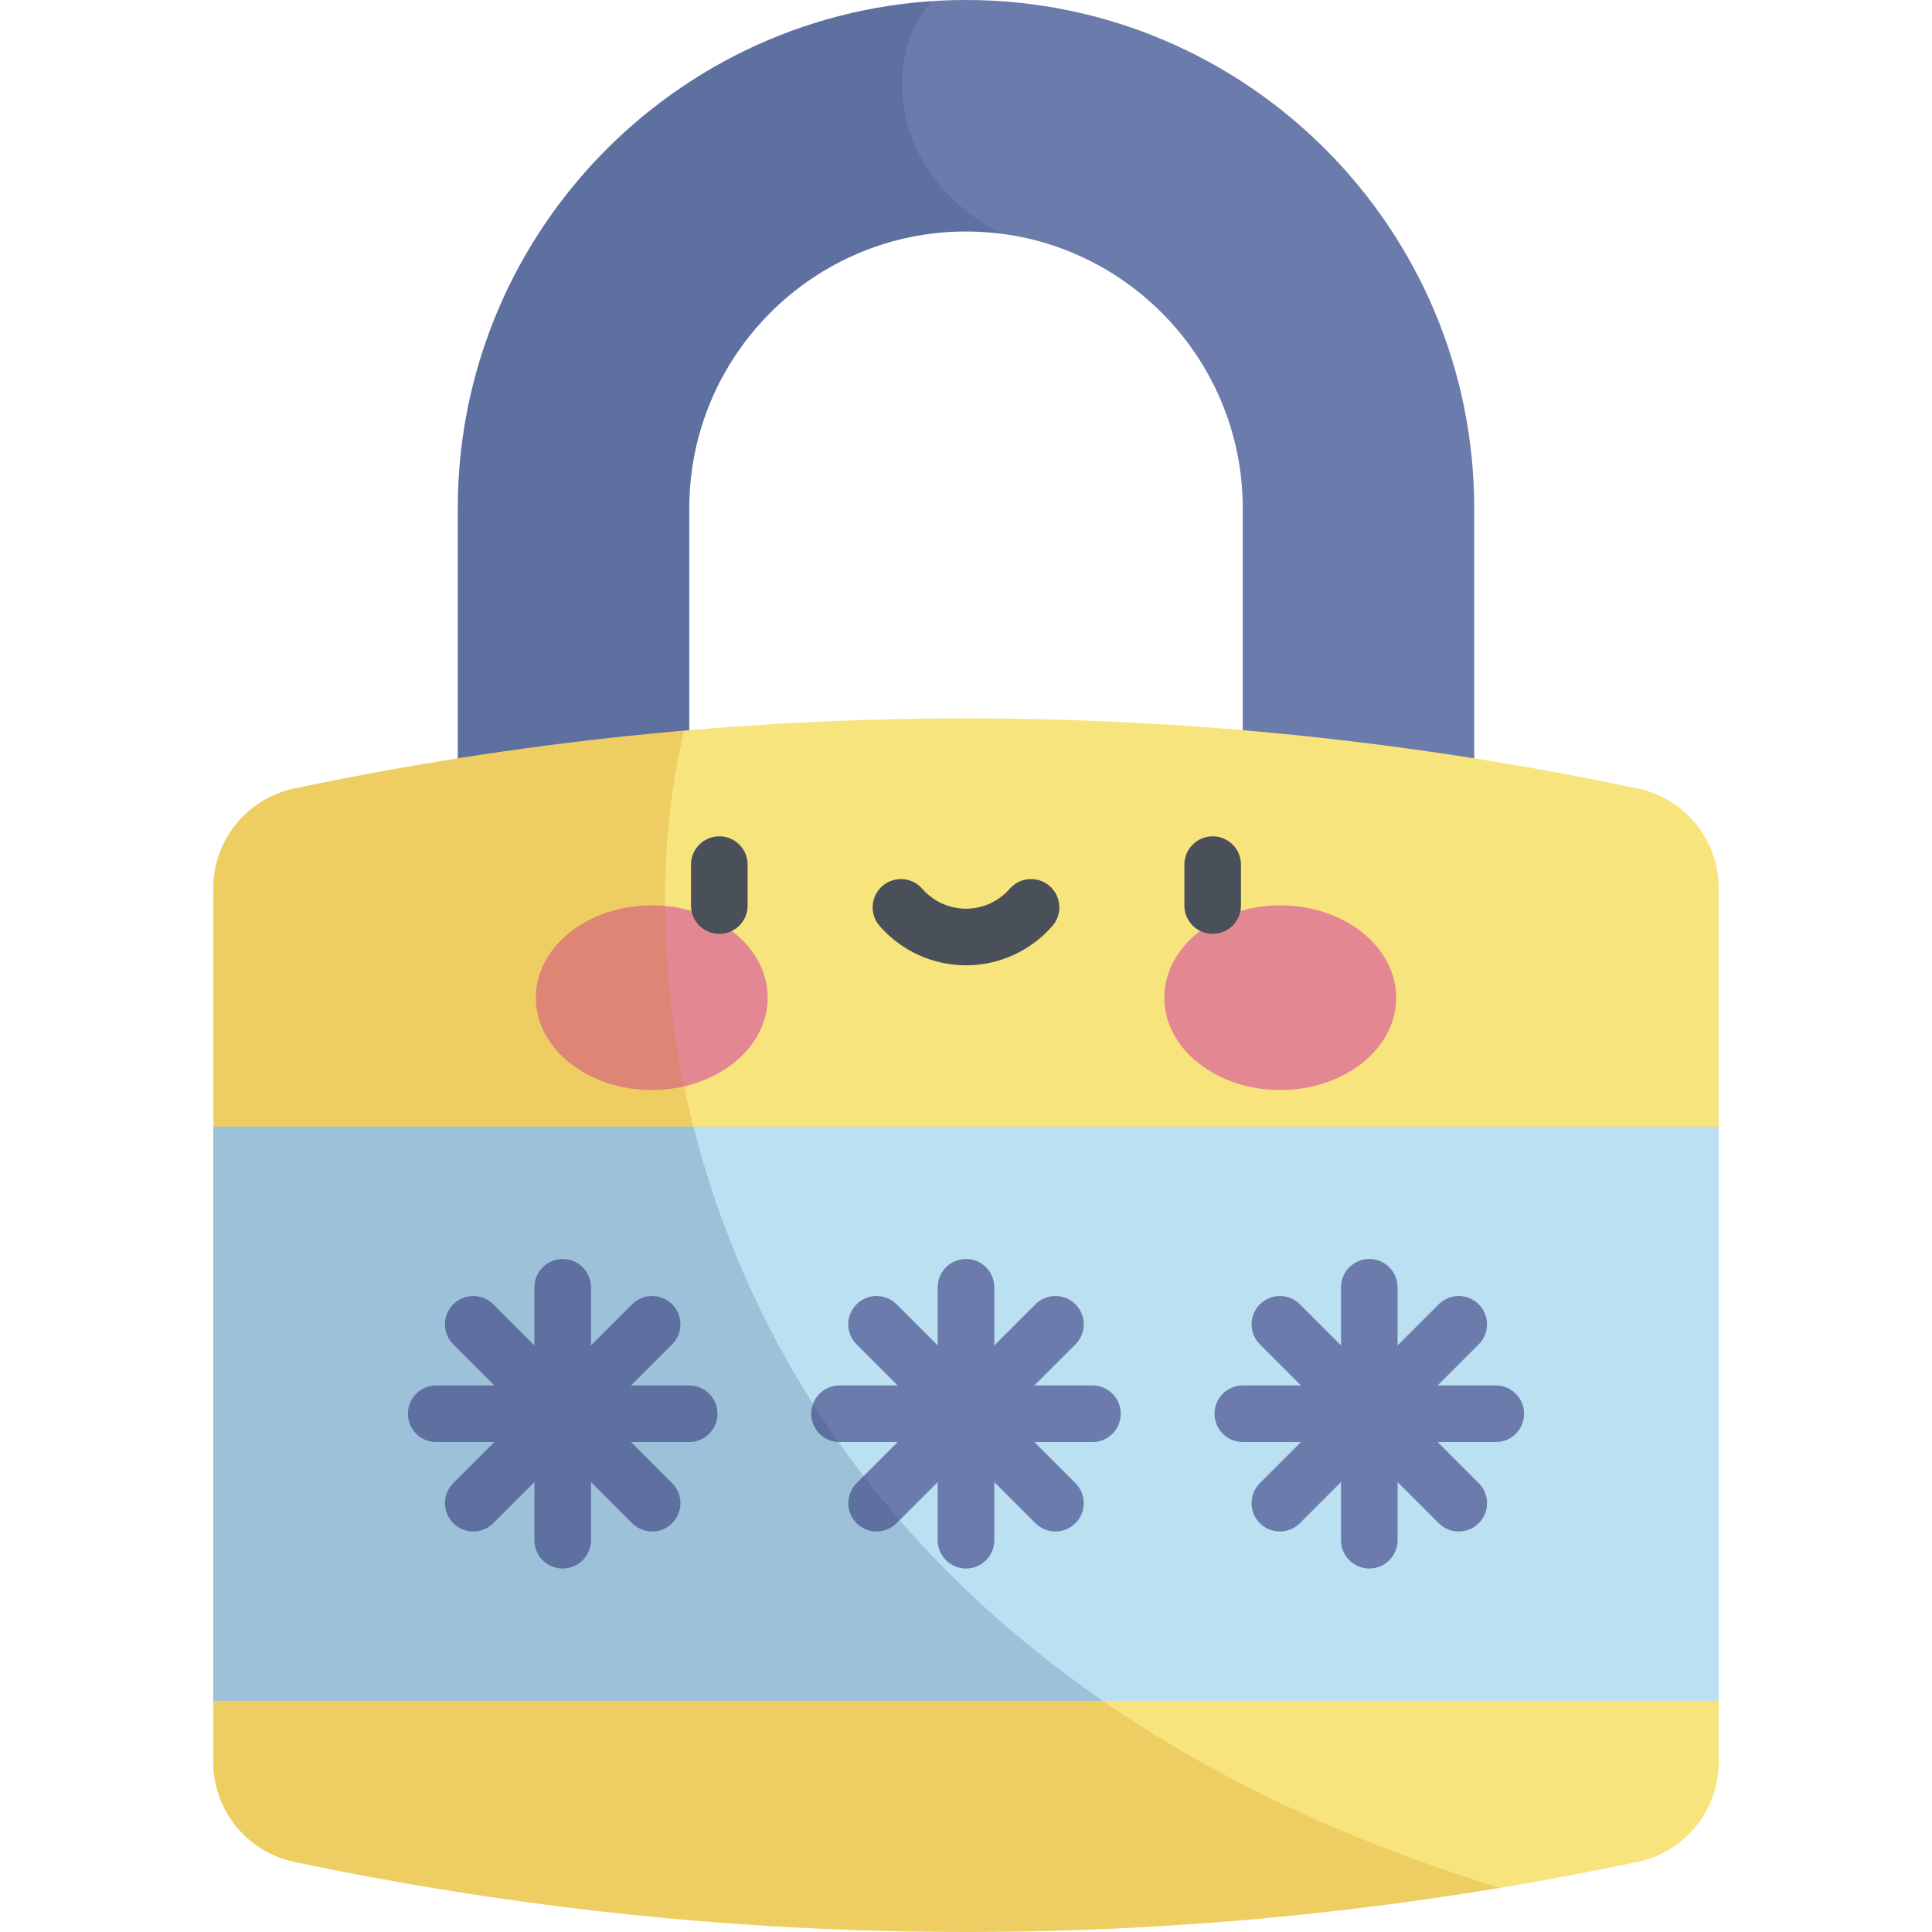 <?xml version="1.0" encoding="iso-8859-1"?>
<!-- Generator: Adobe Illustrator 19.0.0, SVG Export Plug-In . SVG Version: 6.00 Build 0)  -->
<svg version="1.1" id="Capa_1" xmlns="http://www.w3.org/2000/svg" xmlns:xlink="http://www.w3.org/1999/xlink" x="0px" y="0px"
	 viewBox="0 0 511.999 511.999" style="enable-background:new 0 0 511.999 511.999;" xml:space="preserve">
<path style="fill:#6B7BAB;" d="M360.008,260.029c-16.939,0-30.671-13.732-30.671-30.671V134.68
	c0-40.438-32.899-73.338-73.337-73.338s-73.337,32.9-73.337,73.338v94.678c0,16.939-13.732,30.671-30.671,30.671
	s-30.671-13.732-30.671-30.671V134.68C121.321,60.418,181.738,0,256,0s134.679,60.418,134.679,134.68v94.678
	C390.678,246.297,376.948,260.029,360.008,260.029z"/>
<path style="opacity:0.2;fill:#254A74;enable-background:new    ;" d="M265.525,61.981c-30.683-15.858-31.464-47.546-18.679-61.663
	C176.838,5.04,121.321,63.495,121.321,134.68v94.678c0,16.938,13.731,30.671,30.671,30.671c16.939,0,30.671-13.732,30.671-30.671
	V134.68c0-40.438,32.899-73.338,73.337-73.338C259.23,61.342,262.405,61.574,265.525,61.981z"/>
<path style="fill:#F8E47C;" d="M434.053,208.973L434.053,208.973c-117.408-24.792-238.699-24.792-356.107,0l0,0
	c-12.49,2.637-21.427,13.659-21.427,26.424v231.584c0,12.765,8.937,23.787,21.427,26.424l0,0
	c117.408,24.792,238.699,24.792,356.107,0l0,0c12.49-2.637,21.427-13.659,21.427-26.424V235.398
	C455.48,222.633,446.543,211.611,434.053,208.973z"/>
<g>
	<ellipse style="fill:#E38892;" cx="172.72" cy="264.4" rx="30.729" ry="24.471"/>
	<ellipse style="fill:#E38892;" cx="339.28" cy="264.4" rx="30.729" ry="24.471"/>
</g>
<g>
	<path style="fill:#495059;" d="M190.628,247.484c-4.142,0-7.5-3.357-7.5-7.5v-10.852c0-4.143,3.358-7.5,7.5-7.5s7.5,3.357,7.5,7.5
		v10.852C198.128,244.127,194.771,247.484,190.628,247.484z"/>
	<path style="fill:#495059;" d="M321.372,247.484c-4.142,0-7.5-3.357-7.5-7.5v-10.852c0-4.143,3.358-7.5,7.5-7.5s7.5,3.357,7.5,7.5
		v10.852C328.872,244.127,325.514,247.484,321.372,247.484z"/>
	<path style="fill:#495059;" d="M256,255.817c-8.773,0-17.116-3.8-22.889-10.424c-2.721-3.123-2.396-7.86,0.727-10.582
		c3.122-2.722,7.86-2.394,10.581,0.727c2.923,3.355,7.145,5.279,11.581,5.279s8.657-1.924,11.581-5.279
		c2.721-3.123,7.459-3.448,10.582-0.727c3.123,2.722,3.448,7.459,0.727,10.582C273.116,252.018,264.773,255.817,256,255.817z"/>
</g>
<path style="opacity:0.2;fill:#C97B00;enable-background:new    ;" d="M397.449,500.297
	c-207.733-63.636-235.402-228.098-216.127-306.66c-34.66,3.015-69.183,8.117-103.376,15.337l0,0
	c-12.49,2.637-21.427,13.659-21.427,26.424v231.584c0,12.765,8.938,23.787,21.427,26.424l0,0
	C183.192,515.63,291.557,517.916,397.449,500.297z"/>
<rect x="56.52" y="298.57" style="fill:#BBE0F1;" width="398.96" height="152.17"/>
<g>
	<path style="fill:#6B7BAB;" d="M256,415.675c-4.142,0-7.5-3.357-7.5-7.5V341.14c0-4.142,3.358-7.5,7.5-7.5s7.5,3.358,7.5,7.5
		v67.035C263.5,412.317,260.142,415.675,256,415.675z"/>
	<path style="fill:#6B7BAB;" d="M279.7,405.857c-1.919,0-3.839-0.732-5.303-2.196l-47.4-47.4c-2.929-2.93-2.929-7.678,0-10.607
		c2.929-2.928,7.678-2.928,10.606,0l47.4,47.4c2.929,2.93,2.929,7.678,0,10.607C283.539,405.125,281.62,405.857,279.7,405.857z"/>
	<path style="fill:#6B7BAB;" d="M289.517,382.157h-67.034c-4.142,0-7.5-3.357-7.5-7.5s3.358-7.5,7.5-7.5h67.034
		c4.142,0,7.5,3.357,7.5,7.5S293.659,382.157,289.517,382.157z"/>
	<path style="fill:#6B7BAB;" d="M232.3,405.857c-1.919,0-3.839-0.732-5.303-2.196c-2.929-2.93-2.929-7.678,0-10.607l47.4-47.4
		c2.929-2.928,7.678-2.928,10.606,0c2.929,2.93,2.929,7.678,0,10.607l-47.4,47.4C236.139,405.125,234.219,405.857,232.3,405.857z"/>
	<path style="fill:#6B7BAB;" d="M149.122,415.675c-4.142,0-7.5-3.357-7.5-7.5V341.14c0-4.142,3.358-7.5,7.5-7.5s7.5,3.358,7.5,7.5
		v67.035C156.622,412.317,153.264,415.675,149.122,415.675z"/>
	<path style="fill:#6B7BAB;" d="M172.822,405.857c-1.92,0-3.839-0.732-5.303-2.196l-47.4-47.4c-2.929-2.93-2.929-7.678,0-10.607
		c2.929-2.928,7.678-2.928,10.606,0l47.4,47.4c2.929,2.93,2.929,7.678,0,10.607C176.661,405.125,174.741,405.857,172.822,405.857z"
		/>
	<path style="fill:#6B7BAB;" d="M182.639,382.157h-67.035c-4.142,0-7.5-3.357-7.5-7.5s3.358-7.5,7.5-7.5h67.035
		c4.142,0,7.5,3.357,7.5,7.5S186.781,382.157,182.639,382.157z"/>
	<path style="fill:#6B7BAB;" d="M125.421,405.857c-1.919,0-3.839-0.732-5.303-2.196c-2.929-2.93-2.929-7.678,0-10.607l47.4-47.4
		c2.929-2.928,7.678-2.928,10.606,0c2.929,2.93,2.929,7.678,0,10.607l-47.4,47.4C129.26,405.125,127.341,405.857,125.421,405.857z"
		/>
	<path style="fill:#6B7BAB;" d="M362.878,415.675c-4.142,0-7.5-3.357-7.5-7.5V341.14c0-4.142,3.358-7.5,7.5-7.5s7.5,3.358,7.5,7.5
		v67.035C370.378,412.317,367.021,415.675,362.878,415.675z"/>
	<path style="fill:#6B7BAB;" d="M339.178,405.857c-1.919,0-3.839-0.732-5.303-2.196c-2.929-2.93-2.929-7.678,0-10.607l47.4-47.4
		c2.929-2.928,7.678-2.928,10.606,0c2.929,2.93,2.929,7.678,0,10.607l-47.4,47.4C343.017,405.125,341.098,405.857,339.178,405.857z"
		/>
	<path style="fill:#6B7BAB;" d="M396.396,382.157h-67.035c-4.142,0-7.5-3.357-7.5-7.5s3.358-7.5,7.5-7.5h67.035
		c4.142,0,7.5,3.357,7.5,7.5S400.538,382.157,396.396,382.157z"/>
	<path style="fill:#6B7BAB;" d="M386.579,405.857c-1.919,0-3.839-0.732-5.303-2.196l-47.4-47.4c-2.929-2.93-2.929-7.678,0-10.607
		c2.929-2.928,7.678-2.928,10.606,0l47.4,47.4c2.929,2.93,2.929,7.678,0,10.607C390.418,405.125,388.497,405.857,386.579,405.857z"
		/>
</g>
<path style="opacity:0.2;fill:#254A74;enable-background:new    ;" d="M183.76,298.571H56.519v152.173h235.72
	C229.057,407.113,196.959,350.696,183.76,298.571z"/>
<g>
</g>
<g>
</g>
<g>
</g>
<g>
</g>
<g>
</g>
<g>
</g>
<g>
</g>
<g>
</g>
<g>
</g>
<g>
</g>
<g>
</g>
<g>
</g>
<g>
</g>
<g>
</g>
<g>
</g>
</svg>
